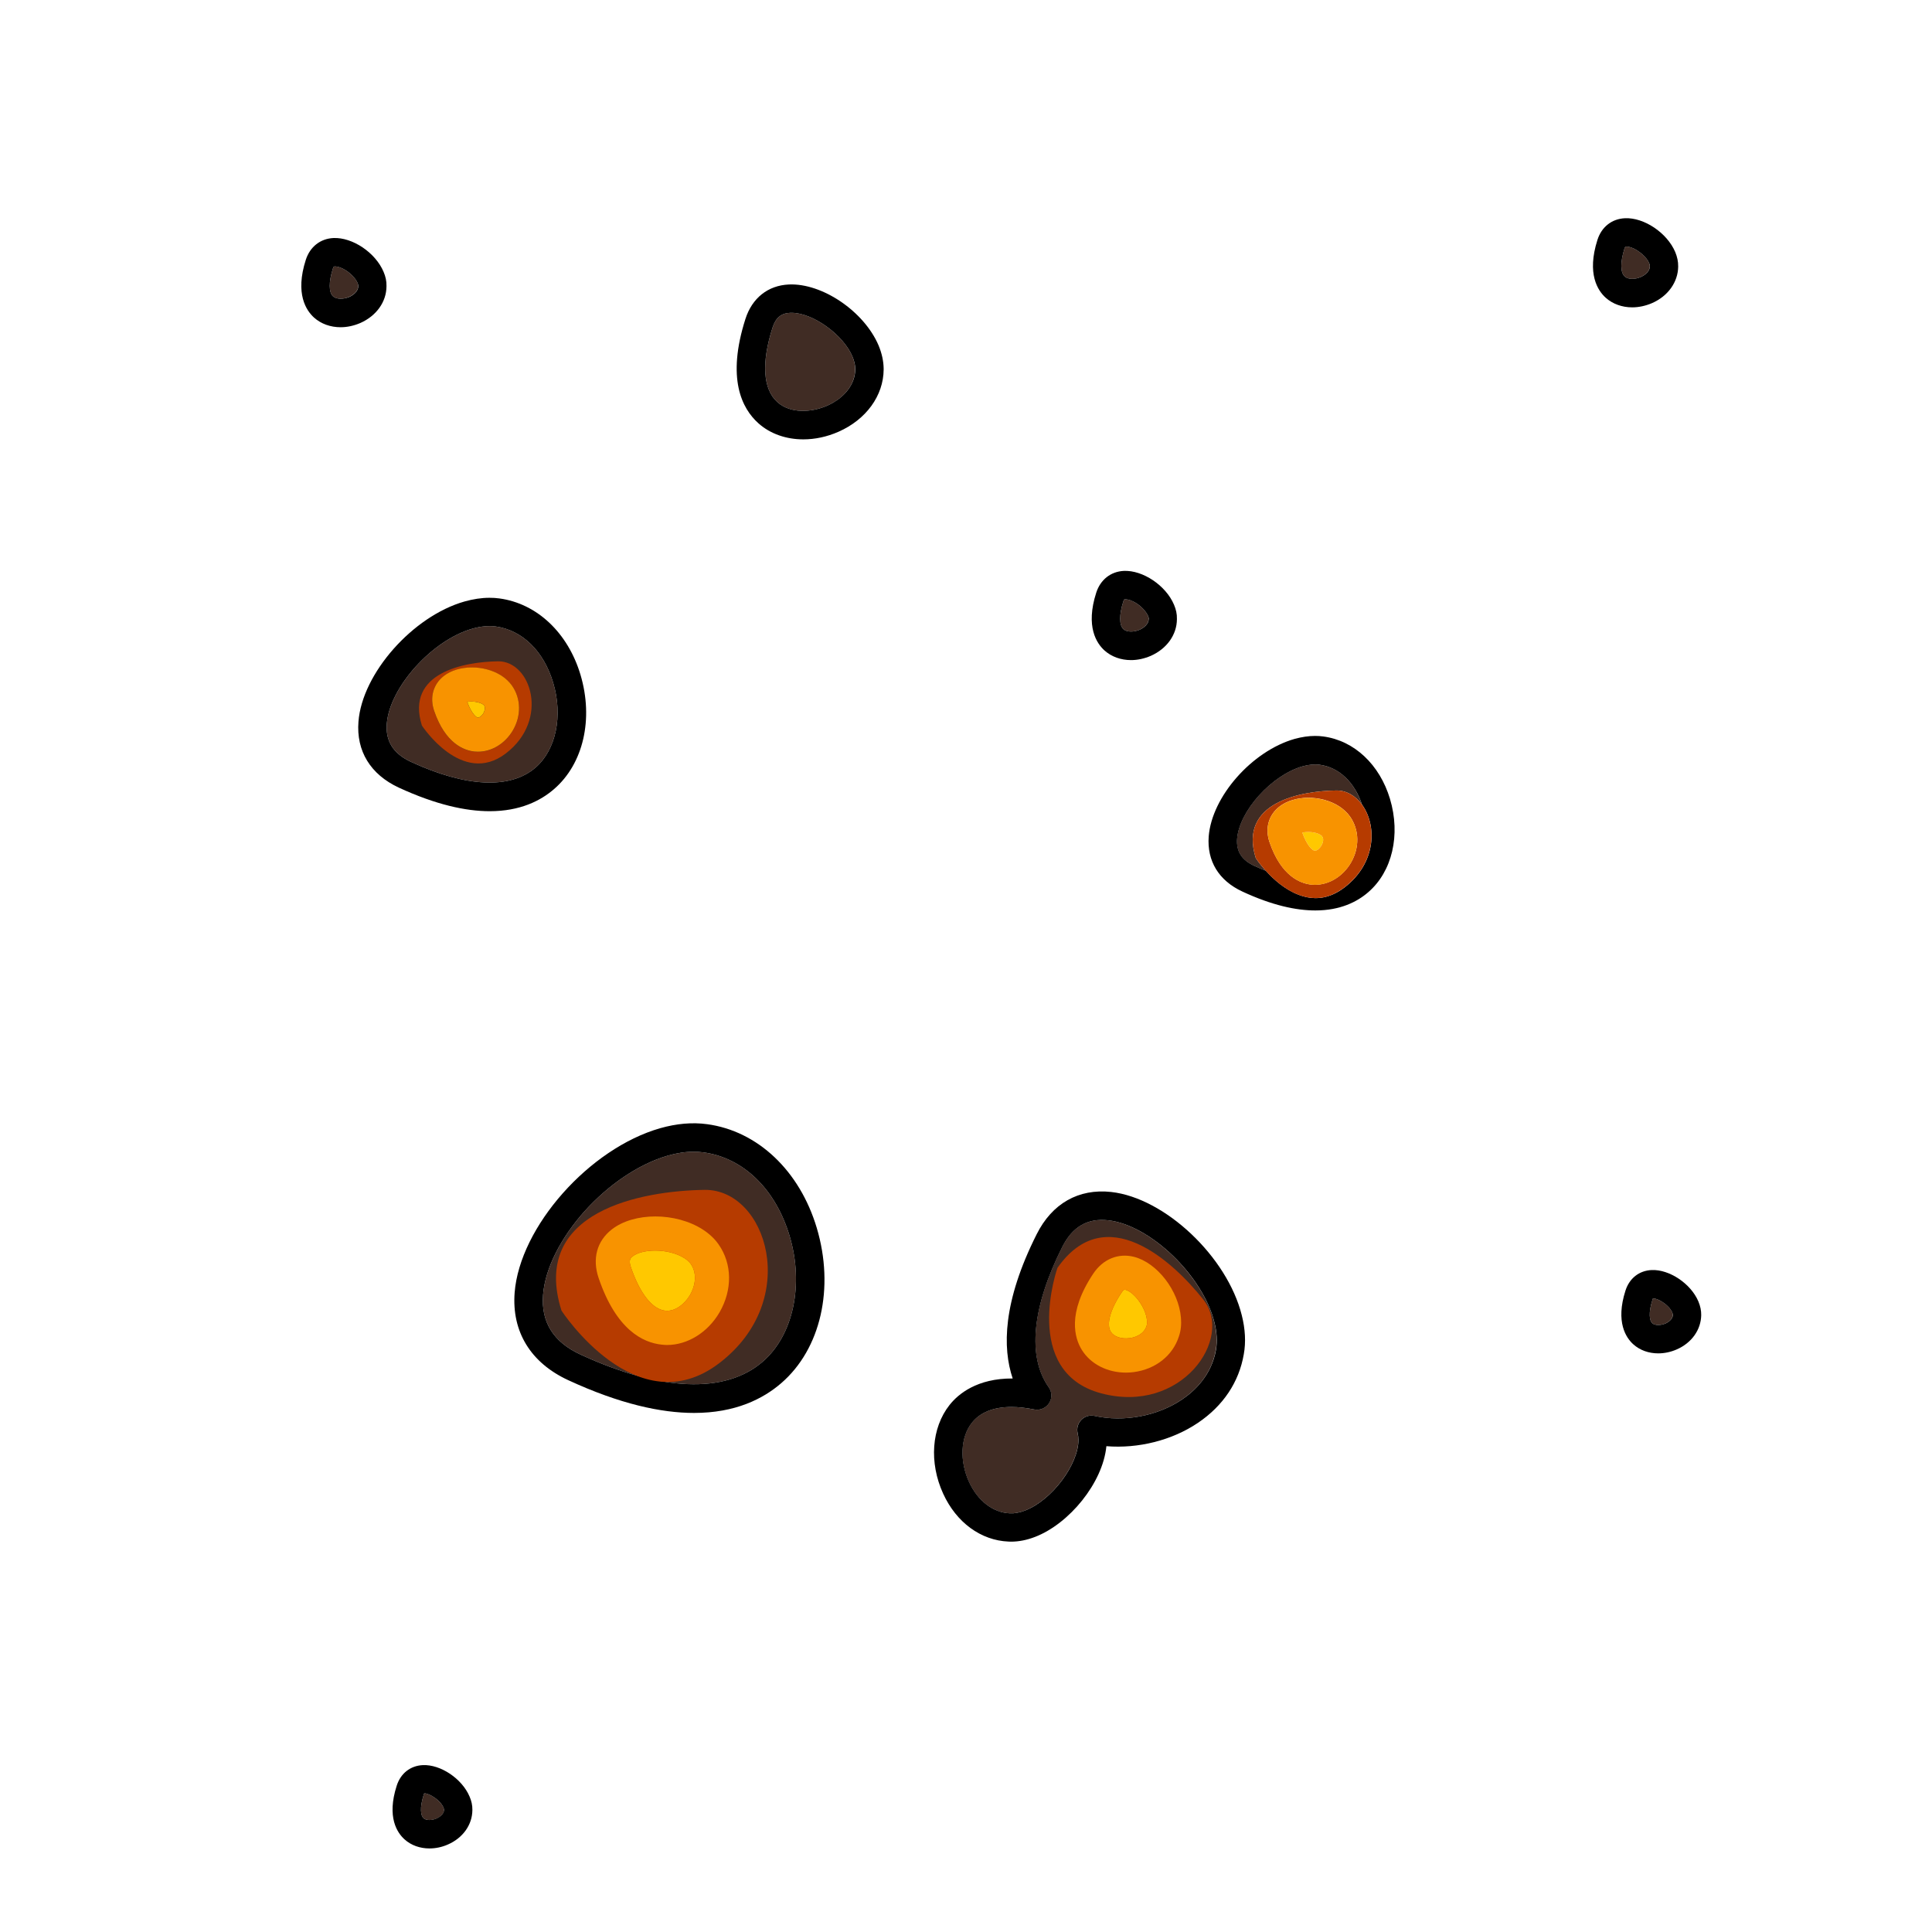 <?xml version="1.0" encoding="utf-8"?>
<!-- Generator: Adobe Illustrator 24.1.1, SVG Export Plug-In . SVG Version: 6.00 Build 0)  -->
<!DOCTYPE svg PUBLIC "-//W3C//DTD SVG 1.1//EN" "http://www.w3.org/Graphics/SVG/1.1/DTD/svg11.dtd">
<svg version="1.1" id="Layer_1" xmlns:x="http://ns.adobe.com/Extensibility/1.0/" xmlns:i="http://ns.adobe.com/AdobeIllustrator/10.0/" xmlns:graph="http://ns.adobe.com/Graphs/1.0/"
	 xmlns="http://www.w3.org/2000/svg" xmlns:xlink="http://www.w3.org/1999/xlink" x="0px" y="0px" viewBox="0 0 240 240"
	 style="enable-background:new 0 0 240 240;" xml:space="preserve">
<g>
	<g>
		<path style="fill:#402C24;" d="M207.8,163.34c-0.01,0.49-0.48,0.87-0.92,1.07c-0.61,0.26-1.31,0.25-1.62-0.03
			c-0.35-0.31-0.52-1.26,0.03-2.97c0.01-0.05,0.03-0.08,0.04-0.11c0.51-0.07,1.98,0.74,2.41,1.76
			C207.8,163.21,207.8,163.3,207.8,163.34z"/>
		<path d="M210.98,161.67c-0.94-2.22-3.61-4-5.81-3.9c-1.55,0.07-2.76,1.02-3.25,2.56c-1.25,3.91,0.08,5.86,0.97,6.66
			c0.83,0.75,1.93,1.13,3.1,1.13c0.76,0,1.55-0.16,2.3-0.49c1.86-0.81,3.01-2.44,3.04-4.26
			C211.34,162.81,211.22,162.24,210.98,161.67z M205.26,164.38c-0.35-0.31-0.52-1.26,0.03-2.97c0.01-0.05,0.03-0.08,0.04-0.11
			c0.51-0.07,1.98,0.74,2.41,1.76c0.06,0.16,0.07,0.25,0.07,0.28c-0.01,0.49-0.48,0.87-0.92,1.07
			C206.27,164.67,205.57,164.66,205.26,164.38z"/>
	</g>
	<g>
		<path style="fill:#402C24;" d="M55.16,224.83c0,0.49-0.48,0.87-0.92,1.07c-0.61,0.26-1.3,0.25-1.62-0.03
			c-0.35-0.31-0.52-1.26,0.03-2.97c0.01-0.05,0.03-0.08,0.04-0.11c0.02,0,0.04-0.01,0.06-0.01c0.55,0,1.92,0.79,2.34,1.76
			C55.15,224.71,55.16,224.8,55.16,224.83z"/>
		<path d="M58.33,223.17c-0.94-2.22-3.6-4-5.8-3.9c-1.55,0.07-2.76,1.02-3.25,2.56c-1.26,3.91,0.07,5.85,0.97,6.66
			c0.83,0.75,1.93,1.13,3.1,1.13c0.76,0,1.55-0.16,2.29-0.49c1.86-0.81,3.02-2.44,3.04-4.26v-0.05
			C58.69,224.27,58.57,223.72,58.33,223.17z M52.62,225.87c-0.35-0.31-0.52-1.26,0.03-2.97c0.01-0.05,0.03-0.08,0.04-0.11
			c0.02,0,0.04-0.01,0.06-0.01c0.55,0,1.92,0.79,2.34,1.76c0.06,0.16,0.07,0.25,0.07,0.28c0,0.49-0.48,0.87-0.92,1.07
			C53.63,226.16,52.93,226.15,52.62,225.87z"/>
	</g>
	<g>
		<path style="fill:#402C24;" d="M142.69,76.88c0,0.63-0.59,1.11-1.13,1.35c-0.75,0.32-1.58,0.3-1.99-0.06
			c-0.55-0.49-0.56-1.8-0.02-3.48c0.06-0.17,0.11-0.22,0.11-0.22c0.04-0.02,0.28-0.06,0.76,0.1c0.45,0.16,0.92,0.45,1.31,0.8
			c0.39,0.35,0.71,0.75,0.88,1.13C142.66,76.64,142.69,76.78,142.69,76.88z"/>
		<path d="M145.84,75.12c-1.01-2.39-3.87-4.31-6.24-4.2c-1.62,0.08-2.9,1.09-3.42,2.7c-1.36,4.23,0.06,6.31,1.02,7.18
			c0.88,0.79,2.05,1.2,3.3,1.2c0.81,0,1.65-0.18,2.46-0.53c1.98-0.88,3.23-2.61,3.24-4.55v-0.05
			C146.22,76.29,146.09,75.7,145.84,75.12z M139.57,78.17c-0.55-0.49-0.56-1.8-0.02-3.48c0.06-0.17,0.11-0.22,0.11-0.22
			c0.04-0.02,0.28-0.06,0.76,0.1c0.45,0.16,0.92,0.45,1.31,0.8c0.39,0.35,0.71,0.75,0.88,1.13c0.06,0.14,0.1,0.28,0.09,0.38
			c0,0.63-0.59,1.11-1.13,1.35C140.81,78.55,139.98,78.53,139.57,78.17z"/>
	</g>
	<g>
		<path style="fill:#402C24;" d="M204.95,33.06c-0.01,0.64-0.59,1.11-1.14,1.35c-0.74,0.33-1.58,0.3-1.98-0.06
			c-0.55-0.49-0.56-1.79-0.03-3.48c0.06-0.17,0.11-0.22,0.11-0.22c0.04-0.02,0.29-0.06,0.76,0.11c0.45,0.16,0.92,0.46,1.31,0.8
			c0.4,0.35,0.72,0.74,0.88,1.12C204.91,32.83,204.95,32.96,204.95,33.06z"/>
		<path d="M208.1,31.3c-1.02-2.39-3.88-4.3-6.24-4.19c-1.63,0.07-2.91,1.08-3.42,2.69c-1.35,4.23,0.06,6.31,1.02,7.18
			c0.88,0.79,2.05,1.2,3.3,1.2c0.81,0,1.66-0.18,2.47-0.53c1.98-0.87,3.22-2.61,3.24-4.54C208.48,32.5,208.35,31.9,208.1,31.3z
			 M201.83,34.35c-0.55-0.49-0.56-1.79-0.03-3.48c0.06-0.17,0.11-0.22,0.11-0.22c0.04-0.02,0.29-0.06,0.76,0.11
			c0.45,0.16,0.92,0.46,1.31,0.8c0.4,0.35,0.72,0.74,0.88,1.12c0.06,0.15,0.1,0.28,0.1,0.38c-0.01,0.64-0.59,1.11-1.14,1.35
			C203.07,34.74,202.23,34.71,201.83,34.35z"/>
	</g>
	<g>
		<path style="fill:#402C24;" d="M44.5,35.53c0,0.63-0.59,1.11-1.13,1.35c-0.75,0.32-1.58,0.3-1.99-0.06
			c-0.55-0.49-0.56-1.8-0.02-3.48c0.06-0.17,0.11-0.22,0.11-0.22c0.04-0.02,0.28-0.07,0.76,0.1c0.9,0.32,1.86,1.17,2.19,1.93
			C44.47,35.29,44.51,35.43,44.5,35.53z"/>
		<path d="M47.65,33.77c-1.01-2.39-3.86-4.31-6.24-4.2c-1.62,0.08-2.9,1.09-3.42,2.7c-1.36,4.23,0.06,6.31,1.02,7.18
			c0.88,0.79,2.05,1.2,3.3,1.2c0.81,0,1.65-0.18,2.46-0.53c1.98-0.88,3.23-2.61,3.24-4.55v-0.05C48.03,34.94,47.9,34.35,47.65,33.77
			z M41.38,36.82c-0.55-0.49-0.56-1.8-0.02-3.48c0.06-0.17,0.11-0.22,0.11-0.22c0.04-0.02,0.28-0.07,0.76,0.1
			c0.9,0.32,1.86,1.17,2.19,1.93c0.06,0.15,0.1,0.29,0.09,0.39c0,0.63-0.59,1.11-1.13,1.35C42.62,37.2,41.79,37.18,41.38,36.82z"/>
	</g>
	<g>
		<path style="fill:#402C24;" d="M106.23,45.87c-0.01,1.88-1.33,3.58-3.49,4.53c-1.9,0.83-4.55,1.02-6.18-0.46
			c-1.78-1.6-1.99-4.88-0.59-9.25c0.39-1.21,1.06-1.78,2.19-1.83h0.18c1.31,0,2.91,0.67,4.33,1.69c1.41,1.01,2.65,2.37,3.23,3.75
			C106.12,44.86,106.24,45.38,106.23,45.87z"/>
		<path d="M109.14,42.91c-1.8-4.23-7-7.76-11.15-7.57c-2.59,0.12-4.56,1.68-5.39,4.28c-2.36,7.39-0.44,11.12,1.6,12.95
			c1.48,1.33,3.47,2.01,5.59,2.01c1.43,0,2.93-0.31,4.38-0.95c3.42-1.51,5.58-4.47,5.6-7.73v-0.09
			C109.76,44.86,109.55,43.9,109.14,42.91z M102.74,50.4c-1.9,0.83-4.55,1.02-6.18-0.46c-1.78-1.6-1.99-4.88-0.59-9.25
			c0.39-1.21,1.06-1.78,2.19-1.83h0.18c1.31,0,2.91,0.67,4.33,1.69c1.41,1.01,2.65,2.37,3.23,3.75c0.23,0.56,0.35,1.08,0.35,1.57
			C106.22,47.75,104.91,49.44,102.74,50.4z"/>
	</g>
	<g>
		<path style="fill:#402C24;" d="M94.75,169.15c-4.64,4.03-12.7,3.71-22.67-0.9c-3.33-1.54-4.88-4.02-4.62-7.39
			c0.26-3.38,2.28-7.18,5.16-10.4c2.89-3.21,6.64-5.84,10.36-6.91c1.12-0.32,2.2-0.48,3.2-0.48c0.4,0,0.8,0.03,1.19,0.08
			c4.97,0.67,8.97,4.55,10.72,10.39C99.89,159.59,98.55,165.87,94.75,169.15z"/>
		<path d="M101.46,152.53c-2.12-7.09-7.33-12.03-13.62-12.88c-1.83-0.25-3.79-0.08-5.83,0.5c-8.82,2.52-17.44,12.25-18.08,20.43
			c-0.37,4.85,1.99,8.71,6.66,10.87c6.42,2.97,11.56,4.07,15.63,4.07c5.12,0,8.57-1.74,10.84-3.71
			C101.96,167.57,103.69,160,101.46,152.53z M94.75,169.15c-4.64,4.03-12.7,3.71-22.67-0.9c-3.33-1.54-4.88-4.02-4.62-7.39
			c0.26-3.38,2.28-7.18,5.16-10.4c2.89-3.21,6.64-5.84,10.36-6.91c1.12-0.32,2.2-0.48,3.2-0.48c0.4,0,0.8,0.03,1.19,0.08
			c4.97,0.67,8.97,4.55,10.72,10.39C99.89,159.59,98.55,165.87,94.75,169.15z"/>
		<path style="fill:#B63B00;" d="M69.75,162.81c0,0,9.35,14.38,19.62,6.51c10.26-7.86,5.85-21.62-1.85-21.51
			S65.83,150.38,69.75,162.81z"/>
		<path style="fill:#FFC800;" d="M85.71,160.88c-0.62,1.06-1.81,2.07-3.06,1.94c-1.6-0.16-3.17-2.13-4.28-5.41
			c-0.32-0.92-0.01-1.16,0.23-1.35c0.58-0.45,1.63-0.71,2.79-0.71c1.25,0,2.62,0.3,3.64,0.95c0.34,0.22,0.6,0.46,0.78,0.71
			C86.67,158.26,86.33,159.83,85.71,160.88z"/>
		<path style="fill:#F89300;" d="M89.27,154.59c-0.49-0.71-1.16-1.33-1.96-1.85c-3.38-2.17-8.56-2.17-11.32-0.01
			c-1.85,1.45-2.44,3.65-1.62,6.05c2.18,6.4,5.48,8.02,7.86,8.26c0.21,0.02,0.42,0.04,0.63,0.04c2.54,0,5.05-1.54,6.52-4.05
			C91,160.23,90.96,157,89.27,154.59z M85.71,160.88c-0.62,1.06-1.81,2.07-3.06,1.94c-1.6-0.16-3.17-2.13-4.28-5.41
			c-0.32-0.92-0.01-1.16,0.23-1.35c0.58-0.45,1.63-0.71,2.79-0.71c1.25,0,2.62,0.3,3.64,0.95c0.34,0.22,0.6,0.46,0.78,0.71
			C86.67,158.26,86.33,159.83,85.71,160.88z"/>
	</g>
	<g>
		<path style="fill:#402C24;" d="M169.19,99.96c-0.78-1.09-1.92-1.79-3.23-1.76c-4.31,0.06-12.16,1.43-9.96,8.4
			c0,0,0.45,0.7,1.24,1.57c-0.47-0.18-0.95-0.39-1.43-0.61c-1.58-0.73-2.26-1.8-2.14-3.37c0.27-3.44,4.29-7.9,8.12-8.99
			c0.78-0.22,1.5-0.29,2.14-0.2C166.32,95.31,168.27,97.15,169.19,99.96z"/>
		<path d="M172.67,99.24c-1.28-4.26-4.44-7.24-8.27-7.75c-0.34-0.05-0.68-0.07-1.03-0.07c-0.83,0-1.67,0.13-2.55,0.37
			c-5.3,1.51-10.28,7.17-10.67,12.11c-0.23,3.06,1.25,5.49,4.18,6.85c3.7,1.72,6.68,2.35,9.07,2.35c3.08,0,5.19-1.07,6.56-2.26
			C172.95,108.27,174.01,103.72,172.67,99.24z M165.61,111.09c-1.52,0.68-2.97,0.57-4.27,0.07c-1.71-0.64-3.15-1.93-4.09-2.99
			c-0.47-0.18-0.95-0.39-1.43-0.61c-1.58-0.73-2.26-1.8-2.14-3.37c0.27-3.44,4.29-7.9,8.12-8.99c0.78-0.22,1.5-0.29,2.14-0.2
			c2.39,0.32,4.33,2.16,5.26,4.96c1.84,2.53,1.83,7.21-2.19,10.29c-0.47,0.35-0.92,0.63-1.38,0.83
			C165.62,111.08,165.61,111.08,165.61,111.09z"/>
		<path style="fill:#B63B00;" d="M169.19,99.96c-0.78-1.09-1.92-1.79-3.23-1.76c-4.31,0.06-12.16,1.43-9.96,8.4
			c0,0,0.45,0.7,1.24,1.57c0.33,0.37,0.71,0.76,1.15,1.14c0.11,0.1,0.22,0.19,0.33,0.28c0.18,0.16,0.37,0.3,0.56,0.44
			c0.17,0.12,0.35,0.24,0.53,0.36c0.38,0.25,0.78,0.47,1.2,0.64c0.11,0.04,0.21,0.08,0.32,0.13c1.29,0.49,2.75,0.61,4.26-0.07
			c0.12-0.05,0.24-0.11,0.36-0.18c0.07-0.04,0.15-0.08,0.22-0.12c0.09-0.05,0.18-0.11,0.28-0.17c0.18-0.11,0.36-0.23,0.54-0.37
			C171.02,107.17,171.03,102.48,169.19,99.96z M167.81,107.18c-1,1.69-2.7,2.73-4.46,2.73c-0.14,0-0.29-0.01-0.44-0.02
			c-1.32-0.13-3.74-1-5.2-5.26c-0.59-1.72-0.13-3.37,1.21-4.42c1.86-1.46,5.19-1.48,7.43-0.05c0.55,0.36,1.01,0.79,1.36,1.28
			C168.87,103.11,168.91,105.3,167.81,107.18z"/>
		<path style="fill:#FFC800;" d="M164.15,105.04c-0.25,0.42-0.61,0.66-0.82,0.64c-0.32-0.03-0.98-0.66-1.55-2.24
			c0.19-0.06,0.45-0.09,0.74-0.09c0.52,0,1.12,0.11,1.54,0.38c0.13,0.08,0.18,0.14,0.18,0.16
			C164.55,104.32,164.22,104.92,164.15,105.04z"/>
		<path style="fill:#F89300;" d="M167.71,101.45c-0.35-0.49-0.8-0.92-1.36-1.28c-2.24-1.43-5.57-1.41-7.43,0.05
			c-1.35,1.05-1.8,2.7-1.21,4.42c1.45,4.26,3.88,5.12,5.2,5.26c0.15,0.01,0.3,0.02,0.44,0.02c1.76,0,3.47-1.04,4.46-2.73
			C168.91,105.3,168.87,103.11,167.71,101.45z M164.15,105.04c-0.25,0.42-0.61,0.66-0.82,0.64c-0.32-0.03-0.98-0.66-1.55-2.24
			c0.19-0.06,0.45-0.09,0.74-0.09c0.52,0,1.12,0.11,1.54,0.38c0.13,0.08,0.18,0.14,0.18,0.16
			C164.55,104.32,164.22,104.92,164.15,105.04z"/>
	</g>
	<g>
		<path style="fill:#402C24;" d="M151.04,167.65c-0.53,3.14-2.58,5.1-4.21,6.2c-3.07,2.07-7.24,2.84-10.87,2.04
			c-0.6-0.13-1.22,0.05-1.64,0.49c-0.43,0.43-0.6,1.06-0.46,1.65c0.06,0.26,0.1,0.54,0.1,0.84c0,3.02-3.24,7.45-6.62,8.77
			c-0.68,0.26-1.32,0.38-1.89,0.35c-2.1-0.08-4-1.55-5.08-3.9c-1.2-2.62-1.06-5.57,0.35-7.34c1.03-1.31,2.7-1.97,4.92-1.97
			c0.87,0,1.81,0.11,2.84,0.31c0.71,0.14,1.43-0.17,1.83-0.78s0.38-1.39-0.04-1.98c-2.68-3.77-2.08-9.95,1.67-17.41
			c1.27-2.53,3.14-3.62,5.72-3.33c5.2,0.58,11.74,6.85,13.19,12.67C151.15,165.48,151.21,166.62,151.04,167.65z"/>
		<path d="M154.26,163.39c-1.81-7.28-9.55-14.58-16.23-15.32c-4.04-0.44-7.33,1.42-9.25,5.25c-4.22,8.39-4.26,14.12-2.98,17.92
			c-4.43-0.03-6.78,1.94-7.85,3.3c-2.24,2.84-2.55,7.15-0.79,11c1.64,3.59,4.69,5.82,8.13,5.96c0.1,0,0.2,0.01,0.3,0.01
			c0.97,0,1.99-0.2,3.01-0.6c4.19-1.62,8.39-6.66,8.84-11.26c3.95,0.32,8.14-0.72,11.36-2.89c3.15-2.12,5.12-5.08,5.71-8.54
			C154.78,166.73,154.69,165.1,154.26,163.39z M146.84,173.85c-3.07,2.07-7.24,2.84-10.87,2.04c-0.6-0.13-1.22,0.05-1.64,0.49
			c-0.43,0.43-0.6,1.06-0.46,1.65c0.06,0.26,0.1,0.54,0.1,0.84c0,3.02-3.24,7.45-6.62,8.77c-0.68,0.26-1.32,0.38-1.89,0.35
			c-2.1-0.08-4-1.55-5.08-3.9c-1.2-2.62-1.06-5.57,0.35-7.34c1.03-1.31,2.7-1.97,4.92-1.97c0.87,0,1.81,0.11,2.84,0.31
			c0.71,0.14,1.43-0.17,1.83-0.78s0.38-1.39-0.04-1.98c-2.68-3.77-2.08-9.95,1.67-17.41c1.27-2.53,3.14-3.62,5.72-3.33
			c5.2,0.58,11.74,6.85,13.19,12.67c0.31,1.22,0.37,2.36,0.2,3.4C150.51,170.79,148.47,172.75,146.84,173.85z"/>
		<path style="fill:#B63B00;" d="M131.36,157.5c0,0-4.55,12.91,5.42,15.58s16.53-6.81,12.71-11.63
			C145.67,156.64,137.33,148.98,131.36,157.5z"/>
		<path style="fill:#FFC800;" d="M142.43,164.71c-0.38,1.21-1.73,1.48-2.13,1.52c-1.01,0.13-1.93-0.19-2.31-0.79
			c-0.58-0.93-0.08-2.76,1.34-4.88c0.19-0.29,0.29-0.35,0.39-0.35c0.04,0,0.07,0.01,0.11,0.02c1.02,0.26,2.52,2.19,2.65,3.8
			c0,0,0,0,0,0.01C142.5,164.3,142.49,164.53,142.43,164.71z"/>
		<path style="fill:#F89300;" d="M146.7,163.68c-0.28-3.36-2.95-6.81-5.82-7.55c-1.97-0.5-3.87,0.28-5.08,2.1
			c-3.28,4.93-2.29,8.04-1.41,9.46c1.1,1.77,3.18,2.82,5.48,2.82c0.31,0,0.63-0.02,0.95-0.06c2.72-0.35,4.88-2.05,5.64-4.47
			C146.7,165.27,146.77,164.5,146.7,163.68z M142.43,164.71c-0.38,1.21-1.73,1.48-2.13,1.52c-1.01,0.13-1.93-0.19-2.31-0.79
			c-0.58-0.93-0.08-2.76,1.34-4.88c0.19-0.29,0.29-0.35,0.39-0.35c0.04,0,0.07,0.01,0.11,0.02c1.02,0.26,2.52,2.19,2.65,3.8
			c0,0,0,0,0,0.01C142.5,164.3,142.49,164.53,142.43,164.71z"/>
	</g>
	<g>
		<path style="fill:#402C24;" d="M66.53,95.35c-3.13,2.71-8.63,2.46-15.5-0.72c-2.17-1.01-3.15-2.56-2.98-4.73
			c0.35-4.52,5.61-10.37,10.62-11.8c1.04-0.3,2.02-0.39,2.89-0.28c3.32,0.45,5.99,3.06,7.16,7C69.95,88.92,69.07,93.15,66.53,95.35z
			"/>
		<path d="M72.11,83.82c-1.56-5.22-5.41-8.85-10.07-9.48c-0.4-0.06-0.82-0.08-1.24-0.08c-1,0-2.03,0.16-3.1,0.46
			c-6.43,1.83-12.71,8.94-13.17,14.92c-0.29,3.66,1.5,6.57,5.01,8.2c4.62,2.13,8.33,2.93,11.29,2.93c3.77,0,6.32-1.29,8-2.75
			C72.47,94.88,73.75,89.31,72.11,83.82z M66.53,95.35c-3.13,2.71-8.63,2.46-15.5-0.72c-2.17-1.01-3.15-2.56-2.98-4.73
			c0.35-4.52,5.61-10.37,10.62-11.8c1.04-0.3,2.02-0.39,2.89-0.28c3.32,0.45,5.99,3.06,7.16,7C69.95,88.92,69.07,93.15,66.53,95.35z
			"/>
		<path style="fill:#B63B00;" d="M61.86,82.15c-4.1,0.06-11.53,1.36-9.45,7.98c0,0,4.98,7.64,10.43,3.46
			C68.31,89.41,65.96,82.09,61.86,82.15z M63.71,90.74c-0.97,1.64-2.63,2.65-4.33,2.65c-0.14,0-0.29-0.01-0.43-0.02
			c-1.27-0.13-3.62-0.96-5.02-5.06c-0.57-1.67-0.13-3.29,1.19-4.32c1.8-1.41,5.02-1.43,7.17-0.05c0.54,0.35,0.98,0.77,1.32,1.25
			C64.73,86.79,64.77,88.92,63.71,90.74z"/>
		<path style="fill:#FFC800;" d="M60.05,88.6c-0.22,0.37-0.54,0.56-0.68,0.55c-0.17-0.02-0.76-0.41-1.33-1.95
			c0.16-0.04,0.35-0.05,0.55-0.05c0.47,0,1.02,0.1,1.41,0.35c0.11,0.07,0.13,0.11,0.13,0.11C60.39,87.97,60.11,88.49,60.05,88.6z"/>
		<path style="fill:#F89300;" d="M63.61,85.18c-0.34-0.48-0.78-0.9-1.32-1.25c-2.15-1.38-5.37-1.36-7.17,0.05
			c-1.31,1.03-1.76,2.65-1.19,4.32c1.4,4.1,3.75,4.93,5.02,5.06c0.14,0.01,0.29,0.02,0.43,0.02c1.7,0,3.36-1,4.33-2.65
			C64.77,88.92,64.73,86.79,63.61,85.18z M60.05,88.6c-0.22,0.37-0.54,0.56-0.68,0.55c-0.17-0.02-0.76-0.41-1.33-1.95
			c0.16-0.04,0.35-0.05,0.55-0.05c0.47,0,1.02,0.1,1.41,0.35c0.11,0.07,0.13,0.11,0.13,0.11C60.39,87.97,60.11,88.49,60.05,88.6z"/>
	</g>
</g>
</svg>

